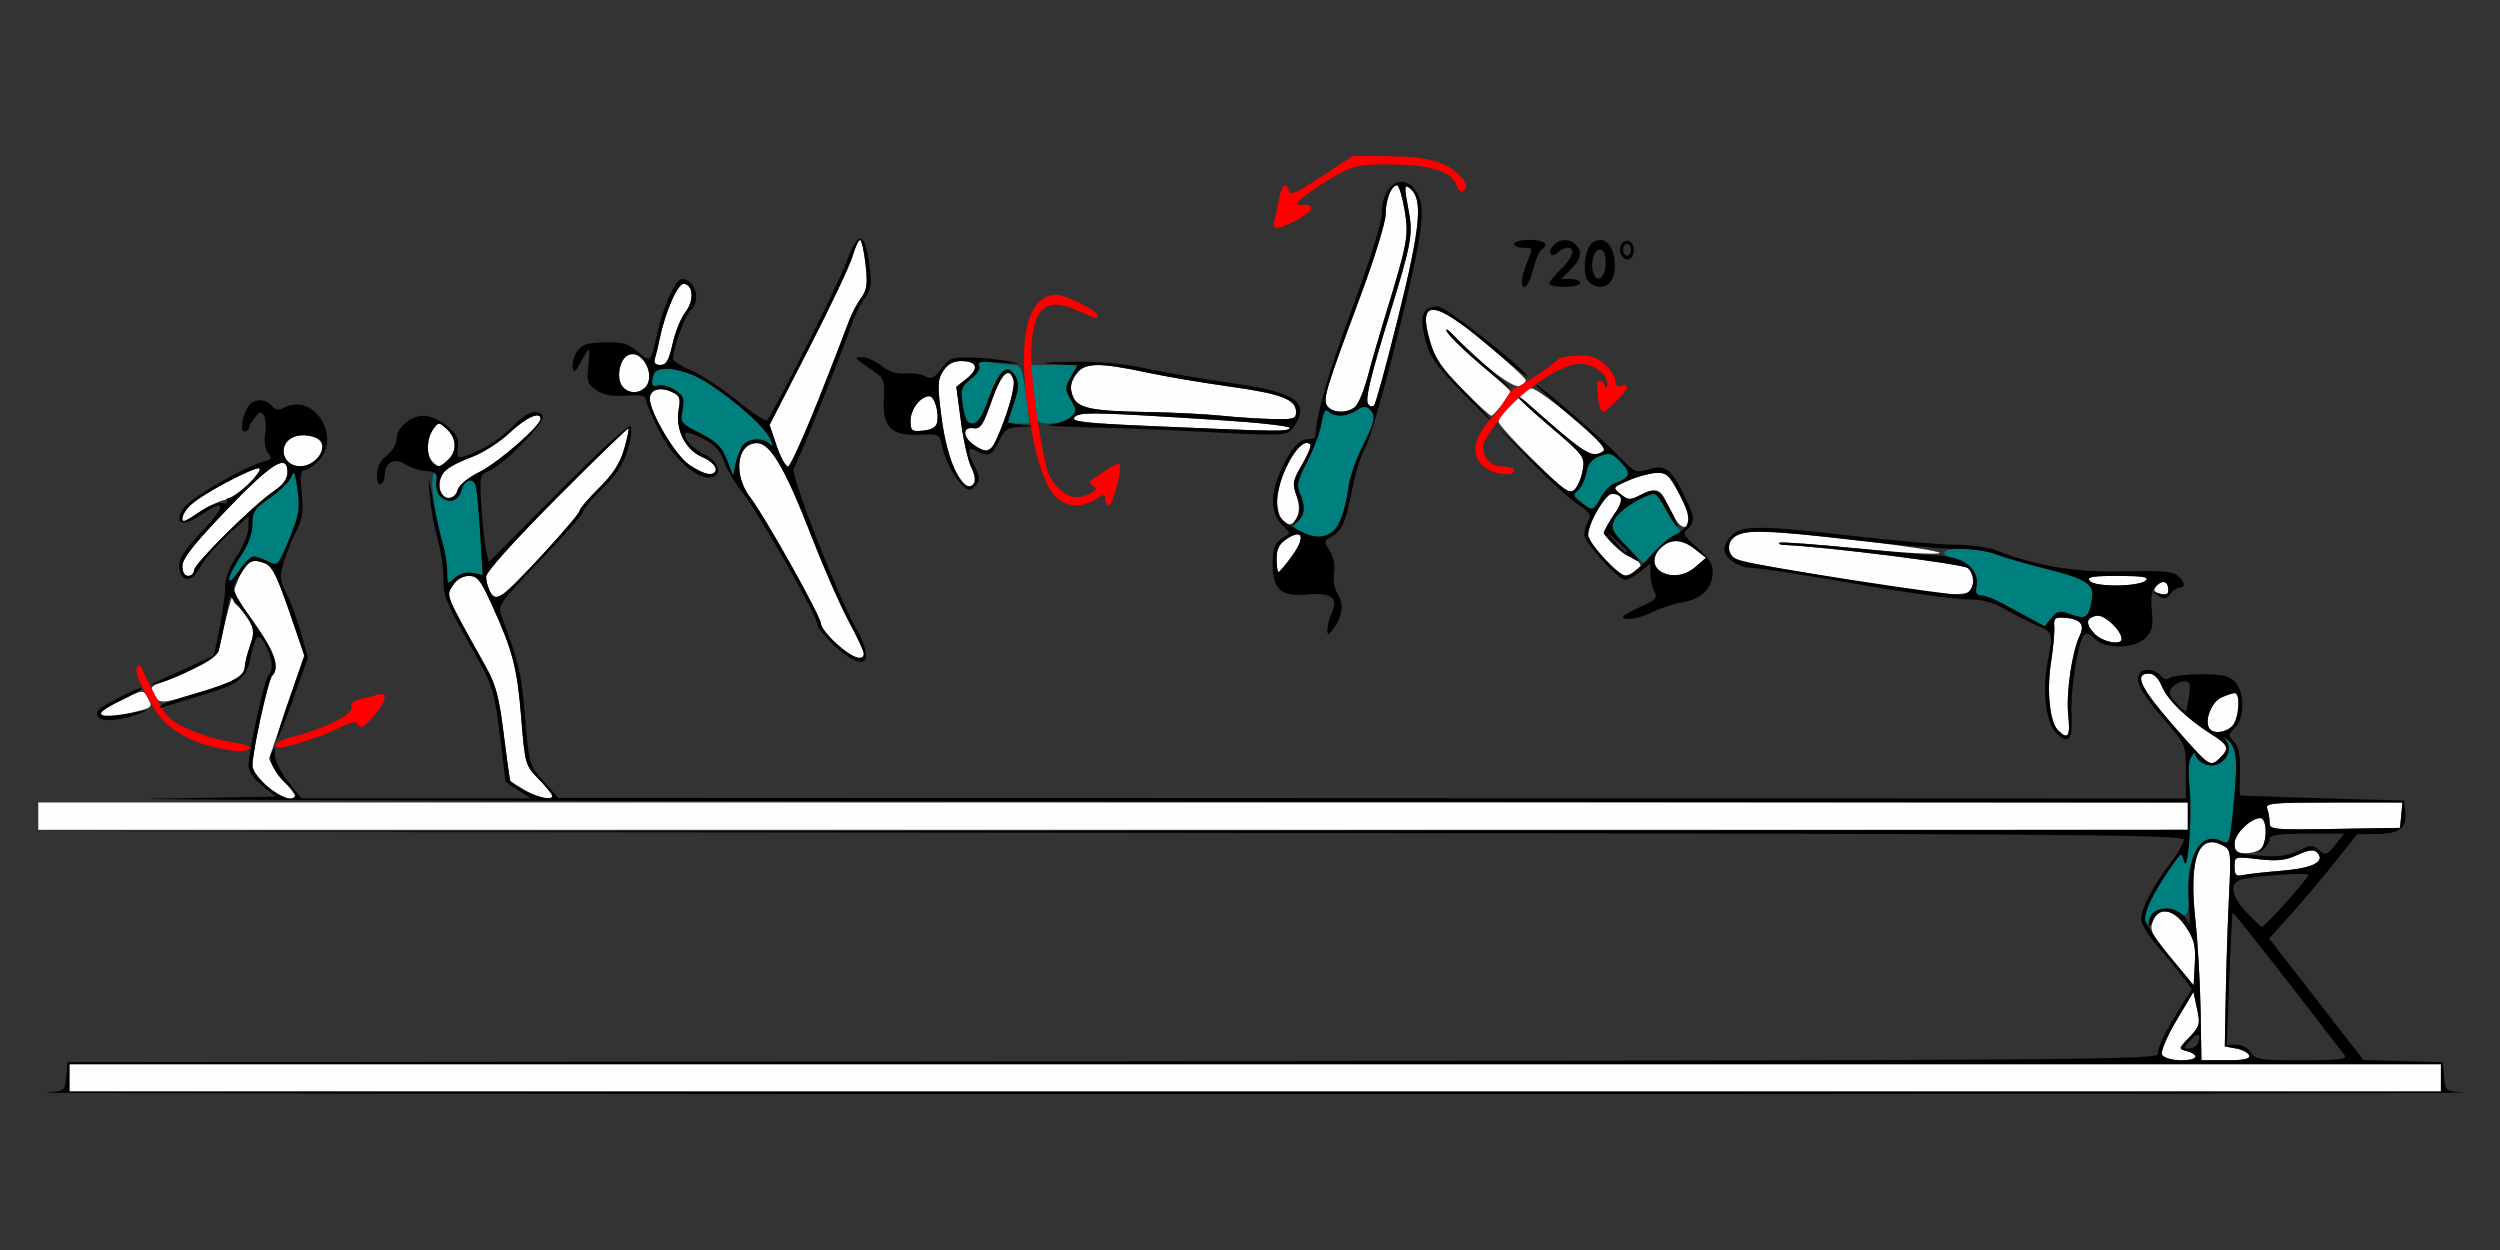 <?xml version="1.0" encoding="UTF-8" standalone="no"?>
<!-- Created with Inkscape (http://www.inkscape.org/) -->

<svg
   xmlns:dc="http://purl.org/dc/elements/1.1/"
   xmlns:cc="http://creativecommons.org/ns#"
   xmlns:rdf="http://www.w3.org/1999/02/22-rdf-syntax-ns#"
   xmlns:svg="http://www.w3.org/2000/svg"
   xmlns="http://www.w3.org/2000/svg"
   xmlns:sodipodi="http://sodipodi.sourceforge.net/DTD/sodipodi-0.dtd"
   xmlns:inkscape="http://www.inkscape.org/namespaces/inkscape"
   id="svg3366"
   version="1.1"
   inkscape:version="0.91 r13725"
   width="600"
   height="300"
   viewBox="0 0 600 300"
   sodipodi:docname="bb940801.svg">
  <rect x="0" y="0" width="600" height="300" fill="#333333" stroke="none"/>
  <defs
     id="defs3370" />
  <sodipodi:namedview
     pagecolor="#ffffff"
     bordercolor="#666666"
     borderopacity="1"
     objecttolerance="10"
     gridtolerance="10"
     guidetolerance="10"
     inkscape:pageopacity="0"
     inkscape:pageshadow="2"
     inkscape:window-width="1580"
     inkscape:window-height="819"
     id="namedview3368"
     showgrid="false"
     inkscape:zoom="1.0256903"
     inkscape:cx="281.64397"
     inkscape:cy="173.33213"
     inkscape:window-x="0"
     inkscape:window-y="0"
     inkscape:window-maximized="0"
     inkscape:current-layer="svg3366" />
  <g
     id="g3376"
     transform="translate(-2.964,27.593)">
    <path
       style="fill:#fefefe"
       d="m 19.626,231.094 0,-3.281 284.579,0 284.579,0 0,3.281 0,3.281 -284.579,0 -284.579,0 0,-3.281 z m 502.205,-5.632 c -0.3,-0.785 1.259,-4.43 3.509,-8.203 l 4.049,-6.79 0.867,4.02 c 0.802,3.722 0.667,4.229 -1.817,6.83 -2.67,2.795 -2.673,2.813 -0.608,3.354 3.38,0.887 2.37,2.201 -1.692,2.201 -2.495,0 -3.95,-0.477 -4.308,-1.413 z m 9.279,-10.542 c -0.109,-6.573 -0.678,-16.385 -1.265,-21.805 -1.59,-14.7 0.745,-20.948 6.646,-17.78 1.897,1.018 1.959,1.535 1.44,12.005 -0.298,6.018 -0.648,16.627 -0.778,23.576 l -0.236,12.635 2.727,0.49 c 1.5,0.269 2.902,1.017 3.115,1.661 0.284,0.855 -1.21,1.171 -5.53,1.17 l -5.919,-0.002 -0.199,-11.951 z m -7.027,-12.506 c -4.735,-5.695 -5.253,-6.717 -4.462,-8.804 1.419,-3.745 5.058,-3.163 7.987,1.277 1.983,3.006 2.35,4.534 2.116,8.804 l -0.284,5.166 -5.357,-6.443 z m 15.17,-22.02 c 0,-2.451 0.007,-2.453 5.696,-1.791 4.497,0.524 6.471,0.313 9.377,-1.002 2.725,-1.233 3.954,-1.391 4.732,-0.611 2.146,2.153 -0.964,3.775 -8.408,4.387 -3.955,0.325 -8.137,0.789 -9.293,1.03 -1.757,0.367 -2.103,0.036 -2.103,-2.014 z m 0,-5.483 c 0,-2.343 3.843,-6.162 6.201,-6.162 1.612,0 1.733,5.729 0.154,7.312 -0.617,0.619 -2.299,1.125 -3.738,1.125 -2.147,0 -2.617,-0.408 -2.617,-2.276 z m -527.103,-6.631 0,-3.281 257.944,0 257.944,0 0,3.281 0,3.281 -257.944,0 -257.944,0 0,-3.281 z m 535.514,1.506 c 0,-1.002 -0.255,-2.488 -0.567,-3.304 C 546.592,165.165 548.368,165 563.043,165 l 16.514,0 -0.293,3.047 -0.293,3.047 -15.654,0.257 c -14.964,0.246 -15.654,0.177 -15.654,-1.564 z M 67.056,161.128 c -2.158,-1.768 -3.505,-3.68 -3.505,-4.975 0,-3.391 3.774,-20.601 4.731,-21.574 1.613,-1.64 0.9,-4.844 -2.111,-9.496 -3.849,-5.945 -7.293,-10.176 -7.293,-8.96 0,0.525 0.455,1.236 1.01,1.58 0.556,0.344 1.761,1.865 2.679,3.379 1.472,2.428 1.523,3.162 0.433,6.226 -0.68,1.91 -1.255,4.16 -1.277,4.999 -0.065,2.427 -2.197,3.626 -11.455,6.444 -7.874,2.396 -8.788,2.502 -9.848,1.141 -1.648,-2.117 -1.468,-2.799 0.935,-3.538 1.157,-0.356 4.725,-1.866 7.929,-3.356 4.636,-2.155 5.935,-3.233 6.361,-5.275 2.897,-13.905 5.677,-20.935 8.216,-20.782 4.177,0.252 4.81,1.277 9.755,15.793 l 2.368,6.953 -4.003,11.797 c -2.202,6.489 -4.169,12.236 -4.372,12.772 -0.203,0.536 1.114,2.712 2.927,4.837 1.813,2.124 3.295,4.111 3.295,4.416 0,1.469 -3.637,0.191 -6.776,-2.381 z m 61.916,0.948 c -1.799,-1.089 -3.379,-2.074 -3.511,-2.19 -0.132,-0.116 -0.851,-5.158 -1.599,-11.205 -1.125,-9.098 -1.873,-11.913 -4.334,-16.322 -9.82,-17.589 -9.547,-16.917 -7.907,-19.428 0.944,-1.445 2.39,-2.306 3.874,-2.306 2.036,0 2.808,0.968 5.51,6.915 5.04,11.094 6.074,15.07 7.055,27.116 0.914,11.221 0.97,11.419 4.19,14.726 1.795,1.844 3.264,3.651 3.264,4.016 0,1.298 -3.321,0.627 -6.542,-1.323 z m 403.263,-7.168 c -0.519,-0.379 -3.719,-3.853 -7.111,-7.72 -8.428,-9.607 -10.155,-13.125 -6.444,-13.125 1.213,0 2.299,1.061 3.132,3.062 1.372,3.295 6.013,7.784 11.902,11.513 4.055,2.568 4.365,3.344 2.201,5.515 -1.63,1.635 -2.29,1.771 -3.68,0.756 z m -35.348,-7.227 c -2.003,-2.009 -2.759,-9.51 -1.661,-16.471 0.525,-3.329 0.868,-7.108 0.762,-8.397 -0.169,-2.046 0.152,-2.319 2.527,-2.147 3.749,0.272 4.873,1.592 3.606,4.237 -1.87,3.904 -3.321,13.806 -2.785,19.013 0.544,5.283 -0.04,6.181 -2.449,3.765 z m 36.277,-0.516 c -1.167,-1.894 0.569,-6.279 2.908,-7.348 1.284,-0.587 2.735,-1.067 3.225,-1.067 1.467,0 1.005,6.314 -0.578,7.902 -1.666,1.671 -4.67,1.949 -5.555,0.513 z M 27.103,143.633 c 0,-0.408 2.303,-1.875 5.118,-3.26 4.947,-2.434 5.15,-2.458 6.075,-0.726 1.36,2.548 1.381,2.523 -3.196,3.679 -4.867,1.229 -7.997,1.349 -7.997,0.307 z M 203.741,126.922 c -2.058,-1.865 -3.741,-4.019 -3.741,-4.787 0,-1.735 -13.429,-25.742 -17.003,-30.395 -4.143,-5.395 -3.2,-12.99 1.613,-12.99 3.26,0 6.762,5.984 13.169,22.5 2.9,7.477 6.899,16.599 8.887,20.272 1.987,3.673 3.614,7.153 3.614,7.734 0,2.036 -2.832,1.026 -6.539,-2.334 z m 301.889,-2.427 c -2.255,-2.428 -2.032,-3.915 0.644,-4.312 1.81,-0.269 5.876,3.585 5.876,5.568 0,1.644 -4.66,0.746 -6.52,-1.256 z m -385.03,-10.047 c -0.536,-1.004 -0.974,-2.645 -0.974,-3.646 0,-1.108 6.623,-8.485 16.932,-18.858 9.313,-9.371 17.073,-16.896 17.246,-16.723 0.173,0.173 -0.305,2.432 -1.061,5.02 -0.989,3.385 -2.682,5.996 -6.031,9.306 -2.561,2.53 -4.656,4.983 -4.656,5.45 0,1.155 -16.683,19.236 -18.795,20.37 -1.297,0.696 -1.912,0.484 -2.661,-0.92 z m 324.727,-3.057 c -27.173,-4.56 -27.031,-4.524 -27.382,-6.961 -0.406,-2.824 2.072,-4.389 7.086,-4.476 6.991,-0.121 44.278,4.332 43.426,5.187 -0.423,0.425 -9.137,-0.059 -19.364,-1.075 -10.227,-1.016 -18.798,-1.643 -19.047,-1.394 -0.249,0.249 0.144,0.477 0.872,0.505 9.778,0.38 43.093,4.557 44.289,5.553 0.872,0.726 1.402,2.302 1.241,3.691 -0.252,2.179 -0.707,2.44 -4.487,2.58 -2.313,0.086 -14.299,-1.538 -26.636,-3.608 z m 75.428,3.287 c -0.922,-0.371 -0.952,-0.794 -0.128,-1.791 1.24,-1.499 2.737,-0.912 2.737,1.074 0,1.398 -0.545,1.548 -2.609,0.717 z m -16.236,-2.833 c -0.816,-0.986 0.484,-1.221 6.768,-1.221 5.846,0 7.512,0.267 6.707,1.074 -1.544,1.549 -12.218,1.665 -13.475,0.147 z M 46.729,108.245 c 0,-1.757 2.752,-5.255 10.514,-13.359 10.898,-11.38 14.72,-13.769 14.72,-9.2 0,1.67 -0.987,3.045 -3.337,4.647 -4.984,3.398 -19.093,17.397 -19.093,18.945 0,0.741 -0.631,1.348 -1.402,1.348 -0.878,0 -1.402,-0.889 -1.402,-2.38 z m 341.241,-1.817 c -2.122,-2.309 -3.857,-4.829 -3.857,-5.6 0,-2.821 4.102,-9.89 5.739,-9.89 2.351,0 3.073,1.743 1.482,3.575 -0.755,0.87 -1.886,2.574 -2.512,3.786 -1.004,1.945 -0.833,2.525 1.457,4.922 1.427,1.494 3.096,2.717 3.708,2.717 0.612,0 1.612,0.603 2.222,1.341 0.886,1.071 0.733,1.543 -0.759,2.344 -2.846,1.528 -3.329,1.322 -7.479,-3.195 z m 13.666,3.185 c -2.121,-1.239 -2.087,-3.912 0.074,-5.873 2.326,-2.112 5.013,-1.948 8.108,0.494 l 2.592,2.046 -2.519,2.173 c -2.68,2.312 -5.585,2.721 -8.255,1.161 z m -92.29,-3.098 c 0,-2.385 0.605,-3.571 2.436,-4.775 3.852,-2.532 4.538,-0.432 1.316,4.03 -1.556,2.155 -3.037,3.918 -3.291,3.918 -0.254,0 -0.461,-1.428 -0.461,-3.173 z m 95.903,-9.219 c -0.756,-1.177 -1.894,-3.299 -2.528,-4.717 -1.297,-2.902 -2.614,-3.167 -6.283,-1.263 -2.24,1.162 -2.765,1.127 -4.517,-0.295 -1.974,-1.603 -1.965,-1.617 1.88,-3.301 2.124,-0.93 5.11,-1.746 6.636,-1.814 2.41,-0.107 3.112,0.492 5.352,4.564 1.418,2.578 2.588,5.401 2.6,6.273 0.035,2.564 -1.656,2.863 -3.14,0.554 z m -94.77,0.029 c -1.814,-1.82 -1.299,-7.397 1.177,-12.73 2.122,-4.572 4.49,-6.836 5.788,-5.533 0.297,0.298 -0.586,2.47 -1.962,4.826 -2.297,3.933 -2.405,4.554 -1.313,7.584 1.649,4.574 -0.914,8.639 -3.69,5.854 z M 46.729,96.666 c 0,-1.936 3.733,-4.931 10.631,-8.529 4.048,-2.111 7.594,-3.604 7.88,-3.318 0.956,0.959 -5.676,6.962 -8.341,7.549 -1.447,0.319 -4.136,1.604 -5.975,2.856 -3.672,2.5 -4.195,2.68 -4.195,1.442 z M 109.034,91.25 c -1.195,-1.199 -0.611,-4.72 1.012,-6.102 0.9,-0.766 3.726,-2.168 6.282,-3.115 2.556,-0.947 6.595,-3.55 8.975,-5.784 3.913,-3.672 7.406,-5.241 7.406,-3.327 0,1.655 -10.144,10.493 -14.599,12.719 -2.795,1.397 -4.994,3.191 -5.286,4.312 -0.486,1.865 -2.528,2.563 -3.791,1.296 z m 262.035,-8.292 c -4.649,-4.564 -8.453,-8.771 -8.453,-9.351 0,-1.727 6.199,-7.982 7.911,-7.982 0.871,0 5.371,3.223 9.999,7.162 6.13,5.217 8.076,7.377 7.168,7.954 -2.741,1.743 -4.148,0.844 -18.303,-11.704 -1.157,-1.025 -2.103,-1.625 -2.103,-1.333 0,0.292 3.617,3.611 8.037,7.375 7.761,6.609 8.019,6.957 7.508,10.115 -0.291,1.799 -1.155,3.898 -1.921,4.666 -1.232,1.236 -2.359,0.446 -9.844,-6.902 z m -137.194,4.932 c -2.509,-3.154 -3.992,-7.784 -4.987,-15.566 -0.965,-7.549 -0.913,-8.81 0.452,-10.9 1.066,-1.632 2.387,-2.363 4.27,-2.363 3.848,0 4.451,1.73 1.442,4.137 l -2.568,2.054 1.102,8.308 c 0.606,4.57 1.725,9.517 2.487,10.995 1.879,3.645 0.143,6.278 -2.199,3.334 z m -65.645,-4.044 c -3.257,-2.306 -9.217,-12.342 -9.307,-15.673 -0.061,-2.235 2.346,-3.038 5.197,-1.735 2.005,0.916 2.24,1.484 1.734,4.19 -0.886,4.735 1.574,9.758 5.607,11.449 3.422,1.434 4.544,4.207 1.669,4.126 -0.9,-0.025 -3.104,-1.086 -4.9,-2.357 z M 72.15,83.25 c -2.499,-2.507 -0.56,-6.375 3.195,-6.375 5.028,0 6.658,2.919 3.321,5.948 -2.008,1.823 -4.933,2.014 -6.515,0.427 z m 34.579,0 c -1.518,-1.523 -1.416,-5.613 0.196,-7.824 1.293,-1.774 1.354,-1.774 3.271,-0.034 2.409,2.187 2.514,5.371 0.244,7.431 -2.04,1.852 -2.264,1.878 -3.711,0.427 z m 82.621,-3.865 -1.691,-4.99 9.365,-18.213 c 5.151,-10.017 9.886,-20.006 10.524,-22.198 C 208.185,31.793 209.007,30 209.373,30 c 0.366,0 0.959,2.6 1.318,5.777 0.546,4.839 0.367,6.171 -1.099,8.203 -0.963,1.334 -2.216,3.692 -2.784,5.238 -5.911,16.089 -13.899,35.156 -14.728,35.156 -0.571,0 -1.799,-2.245 -2.729,-4.99 z m 47.306,-0.22 c -2.698,-1.896 -2.753,-4.383 -0.088,-3.99 1.703,0.251 2.332,-0.685 4.374,-6.504 2.341,-6.673 4.197,-8.468 5.265,-5.094 0.51,1.613 -1.581,8.832 -4.192,14.469 -1.367,2.951 -2.434,3.174 -5.359,1.119 z m -15.161,-5.836 c 0,-2.698 2.414,-5.83 4.495,-5.83 1.24,0 2.366,3.729 1.888,6.254 -0.219,1.161 -1.303,1.81 -3.354,2.009 -2.789,0.27 -3.03,0.077 -3.03,-2.433 z m 59.091,1.401 c -17.276,-0.742 -20.638,-1.108 -19.771,-2.156 1.132,-1.369 4.414,-1.304 35.647,0.708 9.106,0.586 16.336,1.424 16.066,1.861 -0.544,0.884 -2.267,0.861 -31.943,-0.412 z m 15.208,-2.574 c -3.598,-0.37 -11.168,-0.75 -16.822,-0.844 -14.419,-0.239 -17.514,-0.903 -18.595,-3.987 -0.659,-1.881 -0.486,-3.086 0.705,-4.909 1.967,-3.011 5.259,-3.134 17,-0.636 4.602,0.979 13.624,2.512 20.05,3.407 12.364,1.722 15.888,3.071 15.888,6.084 0,1.664 -0.596,1.838 -5.841,1.706 -3.213,-0.081 -8.785,-0.451 -12.383,-0.821 z m 58.17,-6.303 c -4.962,-5.016 -6.575,-7.377 -7.749,-11.344 -3.089,-10.433 0.692,-10.329 13.422,0.368 5.237,4.401 9.522,8.364 9.522,8.806 0,0.442 -0.692,1.07 -1.537,1.396 -1.567,0.603 -10.073,-5.931 -15.622,-11.999 -1.603,-1.753 -2.284,-2.154 -1.703,-1.001 0.533,1.057 4.154,4.596 8.046,7.866 3.892,3.269 7.077,6.136 7.077,6.371 0,0.842 -3.879,5.873 -4.528,5.873 -0.364,0 -3.482,-2.85 -6.929,-6.334 z m -32.352,4.132 c -1.283,-1.55 -0.681,-3.588 7.715,-26.122 3.419,-9.176 6.187,-18.117 6.187,-19.984 0,-3.529 1.36,-7.005 2.741,-7.005 0.443,0 1.254,2.637 1.802,5.859 1.069,6.288 0.799,7.751 -4.799,26.016 -1.343,4.383 -3.166,10.711 -4.05,14.062 -0.884,3.352 -2.25,6.621 -3.035,7.266 -1.877,1.542 -5.247,1.494 -6.56,-0.093 z m 9.684,-0.629 c -0.722,-1.171 0.577,-6.557 5.215,-21.633 5.126,-16.66 5.588,-19.113 4.591,-24.386 -1.205,-6.372 -1.167,-6.901 0.395,-5.6 3.006,2.502 2.366,9.248 -2.897,30.545 -2.803,11.344 -5.438,20.978 -5.855,21.41 -0.417,0.432 -1.069,0.281 -1.449,-0.335 z M 152.383,65.213 c -1.51,-1.825 -0.881,-6.2 1.067,-7.423 3.369,-2.116 7.222,4.724 4.307,7.647 -1.518,1.522 -4.015,1.418 -5.374,-0.225 z m 7.79,-6.854 c 0.267,-0.902 0.748,-2.906 1.068,-4.453 1.415,-6.841 4.45,-13.679 5.946,-13.393 2.242,0.428 2.363,4.163 0.223,6.891 -1.034,1.319 -2.392,4.692 -3.018,7.497 C 163.501,58.895 162.867,60 161.471,60 c -1.261,0 -1.641,-0.481 -1.298,-1.641 z"
       id="path3386"
       inkscape:connector-curvature="0" />
    <path
       style="fill:#007f7f"
       d="m 517.771,193.313 c -0.016,-2.493 1.858,-6.405 5.92,-12.36 2.775,-4.068 2.886,-4.128 3.437,-1.875 0.903,3.693 2.021,-11.455 1.311,-17.754 -0.382,-3.383 -0.23,-6.148 0.397,-7.229 0.558,-0.963 1.027,-1.239 1.043,-0.612 0.04,1.589 3.326,3.191 5.127,2.497 2.449,-0.943 3.63,-3.975 2.261,-5.806 -1.008,-1.349 -0.918,-1.338 0.612,0.069 2.024,1.861 2.204,5.087 0.965,17.256 -0.762,7.48 -0.828,7.634 -2.87,6.7 -4.717,-2.156 -8.274,3.695 -7.803,12.835 0.245,4.75 -0.413,5.926 -2.394,4.276 -2.076,-1.728 -5.49,-0.819 -6.813,1.813 -1.176,2.34 -1.178,2.34 -1.192,0.188 z m -27.7,-72.536 c -1.992,-1.074 -5.078,-2.743 -6.857,-3.709 -1.779,-0.966 -3.929,-1.756 -4.777,-1.756 -1.146,0 -1.426,-0.61 -1.089,-2.377 0.561,-2.944 -1.777,-5.735 -5.49,-6.553 -1.493,-0.329 -2.476,-0.986 -2.184,-1.459 0.82,-1.33 8.389,-1.018 12.317,0.507 1.938,0.753 7.098,2.259 11.468,3.347 10.541,2.625 12.267,3.779 11.534,7.712 -0.786,4.22 -1.389,4.629 -4.972,3.377 -2.795,-0.977 -3.305,-0.882 -4.73,0.884 l -1.598,1.979 -3.622,-1.953 z M 57.944,111.452 c 0,-0.816 1.254,-3.339 2.787,-5.608 1.833,-2.714 2.793,-5.313 2.804,-7.596 0.015,-3.058 0.524,-3.821 4.285,-6.416 2.348,-1.62 4.612,-3.855 5.032,-4.967 0.631,-1.671 0.882,-1.248 1.447,2.44 0.792,5.171 0.499,6.8 -2.487,13.845 -2.132,5.029 -2.265,5.146 -4.527,3.998 -3.534,-1.794 -4.397,-1.511 -6.97,2.288 -1.314,1.94 -2.37,2.838 -2.37,2.016 z m 52.336,-1.939 c 0,-1.803 -0.622,-5.349 -1.381,-7.88 -1.833,-6.107 -2.796,-15 -1.699,-15.681 0.49,-0.304 0.707,0.591 0.495,2.041 -0.68,4.65 4.868,6.549 6.037,2.067 0.706,-2.709 2.993,-3.186 3.498,-0.73 0.235,1.142 0.69,6.348 1.011,11.568 l 0.584,9.492 -2.436,-0.467 c -1.555,-0.298 -3.1,0.136 -4.272,1.2 -1.792,1.627 -1.836,1.588 -1.836,-1.61 z m 283.217,-5.879 c -3.755,-3.838 -4.013,-4.4 -3.025,-6.574 0.612,-1.347 2.966,-3.291 5.429,-4.484 4.213,-2.04 4.382,-2.051 5.392,-0.349 0.574,0.966 1.985,3.193 3.137,4.949 l 2.093,3.192 -2.204,0.841 c -1.212,0.462 -3.219,2.142 -4.46,3.732 l -2.256,2.891 -4.106,-4.196 z m -78.373,-3.656 c -1.93,-1.074 -2.007,-1.338 -0.701,-2.425 1.707,-1.421 1.869,-3.763 0.473,-6.835 -0.816,-1.796 -0.502,-3.118 1.772,-7.454 1.52,-2.899 3.061,-7.039 3.426,-9.2 0.48,-2.85 0.944,-3.648 1.686,-2.903 1.421,1.426 4.617,1.284 6.778,-0.301 1.278,-0.938 2.156,-1.042 2.982,-0.354 1.738,1.447 1.457,3.072 -1.554,8.987 -1.498,2.944 -3,7.251 -3.336,9.571 -1.624,11.2 -5.1,14.492 -11.526,10.915 z m 67.28,-7.011 c -1.933,-1.491 -2.014,-1.814 -0.726,-2.886 0.797,-0.664 1.703,-2.561 2.012,-4.215 0.409,-2.185 1.291,-3.284 3.224,-4.016 2.356,-0.892 2.943,-0.714 5.106,1.551 2.554,2.674 2.239,3.644 -1.635,5.031 -0.918,0.329 -2.39,1.868 -3.271,3.421 -1.871,3.299 -1.878,3.3 -4.711,1.114 z M 177.413,82.738 c -1.215,-3.104 -2.455,-4.334 -6.375,-6.327 -4.708,-2.393 -4.847,-2.577 -4.273,-5.648 0.506,-2.708 0.245,-3.404 -1.779,-4.734 -1.305,-0.858 -3.143,-1.357 -4.086,-1.11 -1.378,0.362 -1.631,0.016 -1.291,-1.766 0.346,-1.815 1,-2.216 3.622,-2.216 1.76,0 4.97,0.898 7.134,1.996 5.725,2.904 15.578,11.15 17.219,14.411 0.989,1.966 1.046,2.46 0.187,1.641 -1.677,-1.6 -5.048,-1.475 -6.467,0.24 -0.643,0.777 -1.441,2.752 -1.775,4.389 l -0.607,2.977 -1.509,-3.853 z m 56.635,-12.996 c -0.594,-3.974 -0.437,-4.488 1.963,-6.407 1.734,-1.387 2.353,-2.502 1.845,-3.325 -0.604,-0.981 -0.003,-1.113 2.887,-0.634 2.007,0.333 4.513,0.609 5.568,0.615 1.682,0.009 2.028,0.873 2.813,7.042 l 0.895,7.031 -2.579,0 c -1.418,0 -2.579,-0.136 -2.579,-0.302 0,-0.166 0.661,-2.247 1.468,-4.625 1.141,-3.359 1.231,-4.768 0.404,-6.317 -1.82,-3.411 -3.913,-1.794 -6.363,4.915 -1.683,4.611 -2.767,6.328 -3.993,6.328 -1.284,0 -1.836,-1.024 -2.329,-4.321 z m 17.918,3.541 c -0.264,-0.429 -0.768,-3.593 -1.119,-7.031 L 250.209,60 l 5.693,0 5.693,0 -1.592,2.812 c -1.487,2.627 -1.49,2.993 -0.04,5.555 1.455,2.57 1.45,2.836 -0.074,4.219 -1.711,1.553 -7.104,2.027 -7.923,0.696 z"
       id="path3382"
       inkscape:connector-curvature="0" />
    <path
       style="fill:#fe0000"
       d="m 55.14,151.891 c -6.849,-1.479 -12.193,-4.707 -14.912,-9.008 -3.284,-5.195 -5.149,-9.635 -4.373,-10.413 0.326,-0.327 0.698,-0.419 0.827,-0.204 0.129,0.215 1.621,3.19 3.318,6.612 2.84,5.729 3.505,6.41 8.411,8.613 2.93,1.316 7.527,2.683 10.216,3.038 2.689,0.355 4.662,1.014 4.384,1.465 -0.58,0.942 -3.191,0.908 -7.871,-0.103 z m 14.019,-0.842 c 0,-0.454 1.998,-1.324 4.439,-1.932 7.222,-1.798 14.312,-5.371 13.721,-6.915 -0.346,-0.905 0.345,-1.552 2.111,-1.975 1.444,-0.346 3.362,-0.848 4.261,-1.116 2.504,-0.746 1.99,1.639 -1.141,5.299 -2.135,2.496 -2.969,2.956 -3.612,1.99 -0.677,-1.017 -1.613,-0.857 -4.934,0.846 -3.541,1.816 -12.02,4.584 -14.145,4.617 -0.386,0.007 -0.701,-0.361 -0.701,-0.815 z M 257.783,92.778 c -3.154,-1.846 -5.505,-7.425 -7.331,-17.391 -3.699,-20.196 -1.486,-32.107 5.987,-32.233 2.143,-0.036 9.915,3.745 9.915,4.824 0,1.056 -0.115,1.029 -5.047,-1.159 -7.734,-3.432 -10.841,-0.122 -10.841,11.546 0,6.501 2.949,25.729 4.321,28.169 2.725,4.848 6.118,6.324 9.886,4.301 1.519,-0.816 1.662,-1.207 0.667,-1.824 -0.697,-0.432 -1.069,-0.916 -0.827,-1.074 0.242,-0.159 1.84,-1.273 3.551,-2.477 1.711,-1.204 3.335,-1.963 3.61,-1.688 0.761,0.763 -1.648,9.977 -2.608,9.977 -0.463,0 -0.841,-0.681 -0.841,-1.514 0,-1.394 -0.183,-1.394 -2.304,0 -2.583,1.698 -5.797,1.912 -8.138,0.542 z m 101.329,-8.35 c -3.248,-2.718 -2.575,-7.013 1.834,-11.713 0.998,-1.064 2.504,-3.094 3.346,-4.512 0.842,-1.418 1.789,-2.578 2.104,-2.578 0.838,0 9.665,-5.871 10.382,-6.905 0.336,-0.484 2.509,-0.921 4.831,-0.972 3.261,-0.071 4.769,0.425 6.633,2.181 1.327,1.25 2.412,3.03 2.412,3.955 0,1.11 0.477,1.499 1.402,1.143 0.771,-0.297 1.402,-0.152 1.402,0.323 0,1.074 -5.443,6.381 -5.982,5.832 C 386.486,70.174 385.844,63.75 386.734,63.75 c 0.528,0 1.173,0.527 1.432,1.172 0.306,0.759 0.497,0.646 0.545,-0.323 0.119,-2.407 -3.459,-4.976 -6.796,-4.881 -4.563,0.13 -14.362,6.883 -19.065,13.138 -2.185,2.906 -3.972,5.871 -3.972,6.588 0,2.877 1.961,4.931 4.706,4.931 1.524,0 2.771,0.422 2.771,0.938 0,1.588 -5.021,0.975 -7.243,-0.885 z M 308.766,25.547 c 0.264,-0.902 0.76,-3.223 1.102,-5.156 0.634,-3.59 1.904,-4.666 2.447,-2.074 0.229,1.094 2.105,0.246 7.779,-3.516 l 7.477,-4.957 8.411,0.056 c 9.551,0.063 14.18,1.311 17.327,4.671 1.643,1.755 1.916,2.595 1.107,3.407 -0.809,0.812 -1.303,0.474 -2.003,-1.371 -1.205,-3.179 -6.445,-4.694 -16.431,-4.75 -6.451,-0.036 -8.118,0.312 -12.15,2.54 -2.57,1.42 -5.935,3.611 -7.477,4.87 -2.654,2.165 -2.691,2.288 -0.701,2.293 3.209,0.007 2.515,1.631 -1.598,3.736 -4.543,2.325 -5.916,2.391 -5.29,0.253 z"
       id="path3380"
       inkscape:connector-curvature="0" />
    <path
       style="fill:#000000"
       d="m 13.731,234.623 c 4.85,-0.342 4.853,-0.344 5.14,-3.811 l 0.287,-3.469 251.08,-0.236 c 238.493,-0.224 251.059,-0.318 250.662,-1.875 -0.23,-0.902 1.499,-4.749 3.846,-8.556 l 4.264,-6.917 -2.391,-3.145 c -1.315,-1.73 -4.058,-5.076 -6.094,-7.437 -2.037,-2.36 -3.703,-5.127 -3.703,-6.147 0,-2.475 2.881,-8.01 6.957,-13.366 1.828,-2.402 3.324,-4.997 3.324,-5.765 0,-1.233 -30.167,-1.424 -257.71,-1.634 l -257.71,-0.238 258.178,-0.233 258.178,-0.233 0,-3.281 0,-3.281 -258.178,-0.214 C 127.862,164.668 24.615,164.352 40.422,164.083 l 28.74,-0.489 -3.272,-2.618 c -2.034,-1.627 -3.272,-3.434 -3.272,-4.773 0,-3.43 3.766,-20.644 4.731,-21.625 1.298,-1.32 1.067,-3.989 -0.633,-7.285 -1.689,-3.276 -2.459,-2.636 -3.628,3.02 -1.022,4.944 -2.786,6.305 -11.581,8.936 -4.427,1.324 -8.679,2.623 -9.45,2.885 -0.878,0.299 -1.053,0.163 -0.467,-0.366 0.514,-0.464 4.299,-1.8 8.411,-2.97 8.619,-2.452 11.665,-4.115 11.723,-6.397 0.023,-0.89 0.589,-3.158 1.259,-5.039 1.314,-3.691 0.954,-4.93 -2.737,-9.407 l -2.073,-2.514 -1.145,5.795 c -0.63,3.187 -1.342,6.539 -1.583,7.449 -0.42,1.585 -9.443,6.38 -14.322,7.611 l -2.336,0.589 2.336,-1.109 c 1.285,-0.61 4.65,-2.152 7.477,-3.427 2.827,-1.275 5.273,-2.424 5.436,-2.553 0.663,-0.525 2.975,-13.312 2.975,-16.452 0,-2.198 0.972,-4.814 2.787,-7.5 1.533,-2.269 2.794,-5.349 2.804,-6.845 l 0.017,-2.719 -5.028,4.594 c -2.765,2.527 -5.741,5.99 -6.612,7.697 -1.891,3.702 -4.575,3.717 -5.002,0.028 -0.225,-1.944 0.957,-3.813 5.481,-8.664 5.952,-6.382 5.725,-8.033 -0.519,-3.782 -4.403,2.997 -6.54,1.797 -3.669,-2.061 1.815,-2.439 14.606,-9.786 19.007,-10.917 1.922,-0.494 2.077,-0.797 1.047,-2.042 -0.729,-0.881 -1.009,-2.701 -0.705,-4.581 0.278,-1.716 0.138,-3.714 -0.309,-4.441 -0.669,-1.086 -1.065,-0.988 -2.223,0.549 -0.775,1.029 -1.422,2.187 -1.439,2.574 -0.016,0.387 -0.496,0.703 -1.066,0.703 -1.188,0 -0.326,-4.447 1.225,-6.323 1.316,-1.59 3.999,-1.486 5.402,0.209 0.833,1.007 1.615,1.135 2.857,0.469 7.247,-3.891 14.175,7.238 8.081,12.981 -1.19,1.121 -2.655,2.038 -3.257,2.038 -0.775,0 -0.928,1.587 -0.527,5.439 0.456,4.375 0.199,6.163 -1.312,9.141 -1.033,2.036 -2.391,5.423 -3.018,7.527 -1.002,3.366 -0.916,4.265 0.723,7.5 1.024,2.021 2.592,6.297 3.485,9.501 l 1.623,5.826 -3.517,9.901 c -1.934,5.446 -3.672,9.746 -3.861,9.556 -0.189,-0.19 1.205,-4.742 3.098,-10.116 l 3.443,-9.77 -2.389,-7.018 c -4.163,-12.228 -5.163,-14.403 -6.945,-15.106 -3.091,-1.219 -3.887,-0.876 -6.03,2.602 -2.369,3.845 -2.744,2.722 4.524,13.541 3.909,5.819 4.822,8.988 3.096,10.743 -0.959,0.975 -4.731,18.186 -4.731,21.586 0,2.315 6.206,7.898 8.779,7.898 1.901,0 1.926,-1.292 0.056,-2.849 -3.322,-2.766 -5.233,-6.451 -4.228,-8.153 0.872,-1.477 0.953,-1.433 0.755,0.406 -0.127,1.183 1.171,3.862 3.049,6.293 l 3.271,4.233 27.57,0.02 27.57,0.02 -3.037,-1.951 c -1.671,-1.073 -3.037,-2.031 -3.037,-2.129 0,-0.098 -0.615,-5.147 -1.366,-11.221 -1.131,-9.142 -1.877,-11.96 -4.337,-16.371 -9.242,-16.568 -9.207,-16.488 -9.229,-21.351 -0.012,-2.625 -0.643,-6.844 -1.403,-9.375 -0.76,-2.531 -1.591,-7.133 -1.847,-10.227 -0.462,-5.581 -0.455,-5.569 0.849,1.406 0.723,3.867 1.764,8.505 2.314,10.306 0.55,1.801 0.999,4.714 0.999,6.473 0,3.12 0.045,3.158 1.836,1.531 1.172,-1.064 2.717,-1.498 4.272,-1.2 l 2.436,0.467 -0.584,-9.492 c -0.321,-5.221 -0.776,-10.426 -1.011,-11.568 -0.505,-2.456 -2.792,-1.979 -3.498,0.73 -1.142,4.381 -6.72,2.602 -6.057,-1.931 0.313,-2.142 0.006,-2.473 -2.468,-2.662 -1.554,-0.119 -3.811,-0.863 -5.014,-1.654 -2.516,-1.654 -4.866,-0.448 -4.866,2.497 0,0.938 -0.421,1.966 -0.935,2.284 -0.543,0.337 -0.935,-0.593 -0.935,-2.22 0,-1.87 0.776,-3.412 2.336,-4.643 1.285,-1.014 2.336,-2.732 2.336,-3.818 0,-2.824 3.278,-5.724 6.47,-5.724 1.596,0 3.963,1.039 5.691,2.498 2.337,1.973 2.877,3.059 2.568,5.168 -0.343,2.343 -0.152,2.597 1.552,2.07 4.12,-1.275 8.614,-4.082 11.706,-7.31 3.23,-3.373 5.931,-4.258 7.117,-2.333 0.79,1.281 -9.268,11.616 -12.687,13.037 -2.466,1.025 -2.497,1.147 -2.079,8.252 0.234,3.966 0.733,8.688 1.109,10.493 l 0.684,3.281 16.6,-16.732 c 9.23,-9.303 16.956,-16.375 17.402,-15.928 0.446,0.447 0.188,2.904 -0.581,5.534 -0.997,3.411 -2.68,6.012 -6.038,9.33 -2.561,2.53 -4.658,5.038 -4.66,5.573 -0.002,0.535 -4.652,5.824 -10.334,11.754 -10.143,10.586 -10.31,10.832 -9.261,13.594 4.039,10.633 4.747,13.677 5.591,24.044 0.919,11.287 0.956,11.413 4.43,15.377 l 3.503,3.997 195.327,0.087 195.327,0.087 0,-6.453 c 0,-6.414 -0.029,-6.487 -4.757,-11.952 -5.549,-6.415 -7.267,-9.348 -6.56,-11.197 0.671,-1.755 3.77,-1.705 5.251,0.085 0.742,0.897 1.557,1.105 2.217,0.565 0.574,-0.469 3.914,-0.865 7.422,-0.879 5.073,-0.021 6.746,0.342 8.178,1.778 2.414,2.422 2.431,8.672 0.031,11.08 -1.641,1.646 -1.658,1.886 -0.234,3.319 1.109,1.116 1.507,3.095 1.432,7.132 -0.057,3.073 -0.057,5.654 0,5.737 0.057,0.082 8.935,0.398 19.729,0.703 l 19.626,0.554 0.301,2.635 c 0.451,3.949 -1.263,5.325 -6.724,5.398 l -4.792,0.064 -5.368,6.733 c -2.952,3.703 -7.707,9.334 -10.566,12.513 l -5.198,5.78 11.321,14.578 11.321,14.578 9.525,0.267 9.525,0.267 0.287,3.466 c 0.282,3.406 0.364,3.473 4.673,3.815 2.412,0.192 -128.301,0.347 -290.474,0.345 -162.173,-0.002 -292.676,-0.159 -290.007,-0.347 z m 575.054,-3.529 0,-3.281 -284.579,0 -284.579,0 0,3.281 0,3.281 284.579,0 284.579,0 0,-3.281 z m -58.879,-5.047 c 0,-0.455 -0.934,-1.073 -2.076,-1.373 -2.065,-0.542 -2.062,-0.559 0.608,-3.354 2.484,-2.601 2.619,-3.109 1.817,-6.83 l -0.867,-4.02 -4.049,6.79 c -2.25,3.773 -3.809,7.418 -3.509,8.203 0.587,1.535 8.076,2.077 8.076,0.585 z m 12.851,-0.344 c -0.214,-0.645 -1.616,-1.392 -3.115,-1.661 l -2.727,-0.49 0.236,-12.635 c 0.13,-6.949 0.48,-17.559 0.778,-23.576 0.519,-10.47 0.457,-10.987 -1.44,-12.005 -5.9,-3.168 -8.236,3.08 -6.646,17.78 0.586,5.419 1.155,15.232 1.265,21.805 l 0.199,11.951 5.919,0.002 c 4.32,9.4e-4 5.814,-0.315 5.53,-1.17 z m 22.929,0 c -14.036,-18.326 -26.709,-34.478 -26.883,-34.263 -0.124,0.153 -0.492,7.345 -0.817,15.982 l -0.591,15.703 2.323,0 c 1.31,0 2.831,0.817 3.49,1.875 1.061,1.704 2.179,1.875 12.272,1.875 8.739,0 10.913,-0.25 10.207,-1.172 z m -35.168,-3.087 c 0.87,-2.275 -0.149,-2.495 -2.009,-0.434 -1.548,1.716 -1.559,1.881 -0.121,1.881 0.867,0 1.825,-0.651 2.129,-1.447 z m -2.912,-27.728 c -2.835,-4.297 -6.555,-5.012 -7.952,-1.528 -0.518,1.294 -0.868,1.548 -0.904,0.656 -0.195,-4.792 7.719,-4.753 9.507,0.047 0.288,0.773 0.317,-1.355 0.064,-4.73 -0.822,-10.976 2.474,-17.497 7.649,-15.132 2.042,0.933 2.108,0.779 2.87,-6.7 1.239,-12.169 1.059,-15.395 -0.965,-17.256 -1.365,-1.255 -1.523,-1.286 -0.66,-0.128 2.344,3.148 -1.878,7.422 -5.441,5.509 -1.028,-0.552 -1.882,-1.516 -1.898,-2.142 -0.016,-0.626 -0.485,-0.351 -1.043,0.612 -0.626,1.081 -0.778,3.847 -0.397,7.229 0.71,6.298 -0.408,21.447 -1.311,17.754 -0.551,-2.253 -0.662,-2.193 -3.437,1.875 -3.87,5.674 -5.934,9.84 -5.934,11.982 0,0.978 2.628,4.97 5.841,8.872 l 5.841,7.094 0.284,-5.188 c 0.235,-4.292 -0.131,-5.816 -2.116,-8.825 z m 24.029,-5.917 c 2.956,-3.315 5.374,-6.294 5.374,-6.619 0,-0.571 -11.493,0.148 -15.543,0.972 -3.483,0.709 -3.306,3.805 0.445,7.794 1.878,1.998 3.626,3.688 3.883,3.756 0.257,0.068 2.886,-2.588 5.841,-5.904 z m -0.987,-7.593 c 7.445,-0.612 10.554,-2.234 8.408,-4.387 -0.778,-0.781 -2.006,-0.622 -4.732,0.611 -2.906,1.315 -4.88,1.525 -9.377,1.002 -5.689,-0.662 -5.696,-0.66 -5.696,1.791 0,2.05 0.346,2.381 2.103,2.014 1.157,-0.242 5.339,-0.706 9.293,-1.03 z m 3.972,-4.823 c 2.971,-1.421 3.439,-1.432 4.938,-0.115 1.521,1.336 1.834,1.235 3.83,-1.242 l 2.174,-2.698 -8.95,0 c -6.979,0 -8.95,0.284 -8.95,1.291 0,0.71 -0.736,1.85 -1.636,2.533 -1.391,1.056 -1.461,1.045 -0.467,-0.073 1.612,-1.813 1.53,-7.502 -0.108,-7.502 -2.321,0 -6.201,3.818 -6.201,6.102 0,1.798 0.573,2.288 3.037,2.594 6.517,0.811 9.172,0.619 12.331,-0.892 z m 24.644,-8.508 0.293,-3.047 -16.514,0 c -14.675,0 -16.451,0.165 -15.947,1.483 0.312,0.816 0.567,2.302 0.567,3.304 0,1.741 0.69,1.81 15.654,1.564 l 15.654,-0.257 0.293,-3.047 z M 135.514,163.399 c 0,-0.365 -1.469,-2.172 -3.264,-4.016 -3.22,-3.308 -3.276,-3.505 -4.19,-14.726 -0.981,-12.047 -2.016,-16.022 -7.055,-27.116 -2.701,-5.947 -3.473,-6.915 -5.51,-6.915 -1.484,0 -2.93,0.861 -3.874,2.306 -1.64,2.511 -1.914,1.84 7.907,19.428 2.462,4.409 3.209,7.224 4.334,16.322 0.748,6.047 1.467,11.089 1.599,11.205 3.195,2.804 10.053,5.201 10.053,3.513 z m 400.401,-9.247 c 2.164,-2.17 1.854,-2.947 -2.201,-5.515 -5.889,-3.729 -10.53,-8.218 -11.902,-11.513 -0.833,-2 -1.919,-3.062 -3.132,-3.062 -3.711,0 -1.984,3.518 6.444,13.125 8.25,9.404 8.317,9.447 10.791,6.964 z m 2.804,-7.5 c 1.583,-1.588 2.045,-7.902 0.578,-7.902 -0.49,0 -1.941,0.48 -3.225,1.067 -2.339,1.069 -4.074,5.454 -2.908,7.348 0.885,1.436 3.889,1.159 5.555,-0.513 z m -10.405,-7.199 c 0.457,-2.97 0.278,-3.516 -1.155,-3.516 -0.933,0 -2.23,0.645 -2.882,1.434 -0.984,1.189 -0.817,1.828 0.98,3.746 1.191,1.272 2.245,2.209 2.341,2.082 0.097,-0.127 0.419,-1.813 0.716,-3.746 z M 133.502,105.156 c 4.705,-5.119 8.554,-9.69 8.554,-10.157 0,-0.468 2.095,-2.92 4.656,-5.45 3.349,-3.309 5.042,-5.921 6.031,-9.306 0.756,-2.588 1.234,-4.847 1.061,-5.02 -0.173,-0.173 -7.933,7.352 -17.246,16.723 -10.309,10.373 -16.932,17.75 -16.932,18.858 0,1.001 0.438,2.642 0.974,3.646 1.405,2.634 2.985,1.496 12.902,-9.293 z m -69.683,0.796 c 0.624,0.008 2.183,0.546 3.465,1.197 2.263,1.148 2.395,1.031 4.527,-3.998 2.986,-7.044 3.279,-8.673 2.487,-13.845 -0.565,-3.689 -0.815,-4.111 -1.447,-2.44 -0.42,1.112 -2.684,3.347 -5.032,4.967 -3.761,2.596 -4.27,3.358 -4.285,6.416 -0.011,2.283 -0.97,4.882 -2.804,7.596 -1.533,2.269 -2.787,4.793 -2.787,5.608 0,0.822 1.056,-0.076 2.37,-2.016 1.304,-1.924 2.881,-3.493 3.505,-3.485 z m -14.286,3.326 c 0,-1.548 14.108,-15.547 19.093,-18.945 2.35,-1.602 3.337,-2.977 3.337,-4.647 0,-4.569 -3.821,-2.18 -14.72,9.2 -7.762,8.105 -10.514,11.602 -10.514,13.359 0,1.491 0.524,2.38 1.402,2.38 0.771,0 1.402,-0.606 1.402,-1.348 z m 1.57,-14.175 c 1.937,-1.319 4.27,-2.202 5.183,-1.962 0.913,0.24 1.425,0.053 1.137,-0.415 -0.288,-0.468 0.049,-0.85 0.75,-0.85 1.51,0 7.821,-6.3 7.068,-7.056 -0.781,-0.784 -14.996,6.869 -16.876,9.085 C 46.817,95.729 46.221,97.5 47.155,97.5 c 0.234,0 2.011,-1.079 3.948,-2.398 z m 61.722,-5.148 c 0.292,-1.122 2.492,-2.916 5.286,-4.312 4.455,-2.226 14.599,-11.064 14.599,-12.719 0,-1.914 -3.493,-0.345 -7.406,3.327 -2.381,2.234 -6.42,4.837 -8.975,5.784 -5.768,2.138 -7.918,3.916 -7.918,6.55 0,3.673 3.528,4.769 4.414,1.372 z M 78.665,82.823 c 2.101,-1.907 2.217,-4.615 0.231,-5.379 -3.971,-1.529 -7.867,0.047 -7.867,3.181 0,3.627 4.603,4.952 7.637,2.198 z m 31.776,0 c 2.269,-2.06 2.164,-5.244 -0.244,-7.431 -1.917,-1.74 -1.978,-1.74 -3.271,0.034 -1.612,2.211 -1.714,6.301 -0.196,7.824 1.447,1.451 1.671,1.426 3.711,-0.427 z m 385.981,65.462 c -2.421,-2.429 -3.354,-9.807 -2.1,-16.614 1.392,-7.554 1.418,-7.457 -2.5,-9.173 -1.928,-0.845 -5.358,-2.596 -7.624,-3.892 -3.044,-1.742 -5.483,-2.357 -9.346,-2.36 -2.875,-0.002 -14.9,-1.688 -26.722,-3.747 -11.822,-2.059 -22.769,-3.745 -24.325,-3.747 -3.455,-0.004 -6.984,-2.327 -6.984,-4.598 0,-0.922 0.861,-2.458 1.914,-3.414 2.515,-2.283 7.111,-2.23 29.298,0.339 9.713,1.125 20.534,2.045 24.047,2.045 3.513,0 7.972,0.616 9.91,1.368 9.791,3.803 19.23,5.352 30.711,5.041 8.563,-0.232 11.697,0.006 12.862,0.975 1.782,1.483 2.016,2.927 0.474,2.927 -0.586,0 -1.569,0.692 -2.186,1.537 -0.91,1.249 -1.456,1.328 -2.907,0.424 -1.656,-1.032 -1.633,-1.071 0.317,-0.537 1.453,0.399 2.103,0.171 2.103,-0.736 0,-2.181 -1.159,-2.65 -2.823,-1.14 -1.201,1.09 -1.469,2.505 -1.136,5.987 0.36,3.754 0.087,4.91 -1.541,6.543 -2.654,2.662 -9.615,2.76 -12.195,0.172 -1.335,-1.339 -2.024,-1.523 -2.639,-0.703 -1.472,1.963 -3.23,13.529 -2.892,19.033 0.366,5.965 -0.75,7.246 -3.718,4.268 z m 2.914,-4.37 c -0.536,-5.207 0.915,-15.109 2.785,-19.013 1.267,-2.645 0.143,-3.965 -3.606,-4.237 -2.375,-0.172 -2.695,0.1 -2.527,2.147 0.106,1.289 -0.237,5.068 -0.762,8.397 -1.098,6.96 -0.342,14.462 1.661,16.471 2.409,2.416 2.992,1.519 2.449,-3.765 z m 12.814,-18.165 c 0,-1.984 -4.066,-5.837 -5.876,-5.568 -2.676,0.397 -2.899,1.885 -0.644,4.312 1.859,2.002 6.52,2.9 6.52,1.256 z m -12.129,-5.885 c 3.582,1.253 4.186,0.843 4.972,-3.377 0.733,-3.934 -0.993,-5.088 -11.534,-7.712 -4.369,-1.088 -9.541,-2.598 -11.493,-3.357 -1.952,-0.758 -6.158,-1.335 -9.346,-1.281 -3.188,0.054 -13.997,-0.861 -24.021,-2.034 -21.176,-2.476 -27.271,-2.661 -29.398,-0.89 -2.19,1.823 -1.436,5.029 1.361,5.782 5.496,1.481 51.143,8.495 53.271,8.186 2.855,-0.416 3.726,-4.499 1.377,-6.455 -1.196,-0.996 -34.512,-5.173 -44.289,-5.553 -0.728,-0.028 -1.121,-0.256 -0.872,-0.505 0.249,-0.249 8.763,0.372 18.922,1.381 10.158,1.009 18.752,1.766 19.096,1.681 0.345,-0.085 1.95,0.161 3.567,0.547 3.942,0.939 6.285,3.667 5.716,6.655 -0.337,1.767 -0.058,2.377 1.089,2.377 0.848,0 2.998,0.79 4.777,1.756 1.779,0.966 4.865,2.634 6.857,3.709 l 3.622,1.953 1.598,-1.979 c 1.426,-1.766 1.935,-1.861 4.73,-0.884 z m 17.974,-8.167 c 0.805,-0.807 -0.861,-1.074 -6.707,-1.074 -6.283,0 -7.584,0.235 -6.768,1.221 1.256,1.519 11.93,1.402 13.475,-0.147 z M 26.791,144.688 c -1.341,-1.345 -0.413,-2.267 5.077,-5.047 3.135,-1.587 5.476,-2.522 5.202,-2.078 -0.274,0.445 -2.629,1.81 -5.232,3.033 -7.794,3.662 -5.584,4.619 5.546,2.401 1.285,-0.256 0.654,0.128 -1.402,0.853 -4.089,1.442 -8.213,1.818 -9.19,0.837 z M 203.25,127.381 c -2.302,-2.128 -4.185,-4.493 -4.185,-5.256 0,-1.978 -13.707,-26.103 -17.883,-31.475 -1.927,-2.478 -3.984,-5.969 -4.572,-7.756 -0.768,-2.334 -2.125,-3.79 -4.818,-5.168 -2.062,-1.055 -3.957,-1.71 -4.212,-1.455 -0.96,0.963 1.481,3.793 4.508,5.226 3.387,1.604 4.349,4.964 1.574,5.5 -3.339,0.645 -9.211,-4.611 -12.524,-11.211 -1.757,-3.5 -3.195,-6.902 -3.194,-7.559 4.2e-4,-0.854 -1.343,-1.102 -4.697,-0.869 -3.288,0.229 -5.424,-0.151 -7.121,-1.266 -2.15,-1.413 -2.371,-2.058 -1.96,-5.717 0.255,-2.268 0.316,-4.124 0.135,-4.124 -0.181,0 -1.054,1.371 -1.941,3.047 -1.27,2.4 -1.688,2.689 -1.971,1.36 -0.197,-0.928 0.268,-2.645 1.033,-3.816 1.147,-1.757 2.301,-2.154 6.584,-2.267 4.322,-0.114 5.669,0.264 8.03,2.257 3.14,2.65 3.127,2.662 4.657,-4.422 1.331,-6.161 4.446,-13.034 5.907,-13.034 3.259,0 4.737,5.296 2.092,7.498 -1.269,1.056 -4.214,9.219 -4.205,11.657 0.002,0.551 1.956,1.807 4.342,2.792 2.386,0.985 7.326,4.22 10.978,7.189 3.652,2.97 6.91,5.117 7.241,4.772 1.486,-1.549 17.301,-33.078 19.122,-38.124 2.683,-7.434 4.348,-7.329 5.372,0.34 0.702,5.256 0.574,6.271 -1.076,8.509 -1.03,1.398 -2.505,4.407 -3.278,6.689 -2.291,6.765 -12.902,33.131 -13.747,34.158 -0.93,1.132 10.485,30.388 14.906,38.204 4.906,8.671 2.139,11.016 -5.1,4.322 z m 7.03,1.875 c 0,-0.581 -1.626,-4.062 -3.614,-7.734 -1.988,-3.673 -5.987,-12.795 -8.887,-20.272 -6.407,-16.516 -9.909,-22.5 -13.169,-22.5 -4.813,0 -5.756,7.595 -1.613,12.99 3.574,4.653 17.003,28.66 17.003,30.395 0,0.768 1.683,2.922 3.741,4.787 3.707,3.359 6.539,4.37 6.539,2.334 z M 174.766,84.856 c 0,-0.767 -1.487,-2.017 -3.305,-2.779 -4.033,-1.69 -6.493,-6.713 -5.607,-11.449 0.506,-2.706 0.271,-3.274 -1.734,-4.19 -2.851,-1.303 -5.258,-0.499 -5.197,1.735 0.09,3.331 6.05,13.367 9.307,15.673 3.711,2.627 6.535,3.064 6.535,1.01 z m 6.537,-5.632 c 1.419,-1.715 4.79,-1.84 6.467,-0.24 0.859,0.819 0.803,0.326 -0.187,-1.641 -1.641,-3.261 -11.494,-11.506 -17.219,-14.411 -2.164,-1.098 -5.374,-1.996 -7.134,-1.996 -2.621,0 -3.276,0.4 -3.622,2.216 -0.34,1.782 -0.087,2.128 1.291,1.766 0.942,-0.247 2.781,0.252 4.086,1.11 2.024,1.33 2.285,2.026 1.779,4.734 -0.574,3.071 -0.435,3.255 4.273,5.648 3.92,1.993 5.16,3.223 6.375,6.327 l 1.509,3.853 0.607,-2.977 c 0.334,-1.637 1.133,-3.612 1.775,-4.389 z m 18.142,-11.021 c 3.481,-8.895 6.793,-17.438 7.362,-18.984 0.568,-1.547 1.821,-3.904 2.784,-5.238 1.466,-2.032 1.645,-3.364 1.099,-8.203 C 210.332,32.6 209.739,30 209.373,30 c -0.366,0 -1.188,1.793 -1.825,3.984 -0.637,2.191 -5.373,12.18 -10.524,22.198 l -9.365,18.213 1.691,4.99 c 0.93,2.744 2.158,4.99 2.729,4.99 0.571,0 3.886,-7.277 7.366,-16.172 z M 157.757,65.438 c 2.915,-2.924 -0.938,-9.763 -4.307,-7.647 -1.948,1.223 -2.576,5.598 -1.067,7.423 1.359,1.643 3.856,1.747 5.374,0.225 z m 6.635,-10.537 c 0.626,-2.804 1.984,-6.178 3.018,-7.497 2.139,-2.728 2.019,-6.463 -0.223,-6.891 -1.495,-0.286 -4.531,6.552 -5.946,13.393 -0.32,1.547 -0.8,3.551 -1.068,4.453 C 159.83,59.519 160.21,60 161.471,60 c 1.397,0 2.03,-1.105 2.921,-5.099 z m 157.134,68.659 c -0.016,-0.878 0.453,-2.659 1.042,-3.957 1.675,-3.688 -0.071,-5.049 -5.771,-4.5 -6.336,0.611 -8.385,-1.193 -8.385,-7.383 0,-3.558 0.425,-4.788 2.05,-5.929 l 2.05,-1.44 -2.05,-2.189 c -2.595,-2.771 -2.633,-7.251 -0.109,-12.832 2.361,-5.22 4.382,-7.517 6.615,-7.517 0.948,0 1.727,-0.316 1.731,-0.703 0.048,-4.77 3.082,-15.351 8.857,-30.888 4.266,-11.476 7.023,-20.313 7.023,-22.506 0,-6.442 4.364,-9.922 7.698,-6.138 3.189,3.62 2.616,9.025 -3.651,34.453 -3.304,13.406 -6.865,25.833 -7.913,27.614 -1.048,1.782 -2.496,6.339 -3.219,10.128 -1.502,7.876 -2.482,10.09 -5.086,11.488 -1.736,0.932 -1.757,1.131 -0.34,3.301 0.937,1.435 1.34,3.461 1.063,5.353 -0.265,1.808 0.114,3.899 0.931,5.151 1.504,2.302 1.105,5.294 -1.096,8.215 -1.227,1.628 -1.417,1.665 -1.442,0.278 z m -8.427,-17.79 c 3.222,-4.462 2.537,-6.562 -1.316,-4.03 -1.831,1.204 -2.436,2.39 -2.436,4.775 0,1.745 0.208,3.173 0.461,3.173 0.254,0 1.735,-1.763 3.291,-3.918 z m 9.319,-5.45 c 1.893,-1.016 3.284,-4.716 4.233,-11.257 0.337,-2.32 1.838,-6.627 3.336,-9.571 3.011,-5.915 3.292,-7.54 1.554,-8.987 -0.826,-0.688 -1.704,-0.584 -2.982,0.354 -2.161,1.585 -5.356,1.727 -6.778,0.301 -0.743,-0.745 -1.206,0.053 -1.686,2.903 -0.364,2.162 -1.906,6.302 -3.426,9.2 -2.273,4.335 -2.588,5.657 -1.772,7.454 1.415,3.116 1.228,5.42 -0.56,6.902 -1.418,1.175 -1.441,1.107 -0.266,-0.785 1.061,-1.709 1.078,-2.648 0.098,-5.368 -1.091,-3.025 -0.982,-3.649 1.314,-7.58 1.376,-2.356 2.259,-4.527 1.962,-4.826 -2.423,-2.431 -8.415,8.466 -7.922,14.408 0.248,2.996 0.844,3.829 4.03,5.633 4.115,2.331 6.247,2.623 8.865,1.218 z m 5.756,-30.242 c 0.785,-0.645 2.15,-3.914 3.035,-7.266 0.884,-3.352 2.707,-9.68 4.05,-14.062 5.598,-18.265 5.868,-19.727 4.799,-26.016 -0.548,-3.223 -1.359,-5.859 -1.802,-5.859 -1.381,0 -2.741,3.476 -2.741,7.005 0,1.867 -2.768,10.808 -6.187,19.984 -8.396,22.534 -8.998,24.571 -7.715,26.122 1.313,1.587 4.683,1.635 6.56,0.093 z M 338.6,48.281 c 5.263,-21.297 5.903,-28.042 2.897,-30.545 -1.563,-1.301 -1.6,-0.771 -0.395,5.6 0.997,5.273 0.535,7.726 -4.591,24.386 -4.638,15.076 -5.937,20.461 -5.215,21.633 0.38,0.616 1.032,0.767 1.449,0.335 0.417,-0.432 3.052,-10.066 5.855,-21.41 z m 53.923,72.135 c 0,-0.287 1.896,-1.363 4.213,-2.391 3.645,-1.617 4.086,-2.108 3.271,-3.636 -0.518,-0.971 -0.942,-2.879 -0.942,-4.24 l 0,-2.473 -2.462,1.943 c -1.354,1.069 -2.979,1.943 -3.61,1.943 -1.639,0 -9.815,-8.999 -9.815,-10.803 0,-0.829 0.43,-2.313 0.954,-3.297 0.807,-1.512 0.408,-2.142 -2.57,-4.069 -1.938,-1.254 -7.31,-6.212 -11.936,-11.019 l -8.411,-8.739 9.151,8.813 c 8.112,7.813 9.309,8.654 10.545,7.414 0.767,-0.769 1.632,-2.87 1.923,-4.669 0.511,-3.158 0.253,-3.505 -7.508,-10.115 -4.42,-3.765 -8.037,-7.083 -8.037,-7.375 0,-0.292 0.946,0.308 2.103,1.333 14.171,12.562 15.559,13.448 18.318,11.694 0.926,-0.589 -1.142,-2.829 -7.774,-8.423 -4.97,-4.192 -8.763,-7.621 -8.43,-7.621 0.873,0 16.159,13.195 20.396,17.606 3.385,3.524 3.76,3.678 6.738,2.761 3.903,-1.202 5.289,-0.211 8.441,6.028 2.637,5.22 2.786,6.691 0.844,8.308 -1.23,1.024 -0.919,1.611 2.336,4.407 2.732,2.346 3.756,3.944 3.756,5.861 0,3.808 -2.668,6.558 -7.009,7.224 -2.056,0.316 -5.299,1.358 -7.206,2.315 -3.31,1.662 -7.28,2.328 -7.28,1.22 z m 6.112,-14.102 c 2.17,-2.371 4.901,-4.797 6.068,-5.391 4.17,-2.121 4.421,-3.91 1.371,-9.762 -2.506,-4.809 -3.101,-5.367 -5.607,-5.256 -1.542,0.068 -4.542,0.884 -6.666,1.814 -3.845,1.683 -3.853,1.698 -1.88,3.301 1.752,1.423 2.277,1.457 4.517,0.295 3.922,-2.034 4.781,-1.644 7.426,3.369 1.354,2.568 2.084,4.434 1.622,4.147 -0.462,-0.287 -1.684,-2.18 -2.715,-4.207 -1.031,-2.028 -2.304,-3.686 -2.828,-3.686 -2.31,0 -8.525,4.036 -9.491,6.163 -0.963,2.121 -0.68,2.733 3.075,6.632 2.895,3.007 3.435,3.912 1.8,3.016 -2.788,-1.527 -7.477,-5.591 -7.477,-6.481 0,-0.347 1.058,-2.196 2.352,-4.108 2.47,-3.651 2.364,-5.223 -0.352,-5.223 -1.637,0 -5.739,7.069 -5.739,9.89 0,1.908 7.365,9.798 9.146,9.798 0.787,0 3.207,-1.94 5.377,-4.311 z m 11.256,2.138 2.519,-2.173 -2.592,-2.046 c -3.095,-2.442 -5.782,-2.606 -8.108,-0.494 -5.345,4.853 2.67,9.469 8.182,4.713 z m -16.433,-3.757 c 0,-0.168 -1.157,-1.328 -2.57,-2.578 l -2.57,-2.273 2.266,2.578 c 2.118,2.41 2.874,3.008 2.874,2.273 z m -6.343,-12.842 c 0.881,-1.553 2.353,-3.092 3.271,-3.421 3.874,-1.387 4.189,-2.357 1.635,-5.031 -2.163,-2.265 -2.75,-2.443 -5.106,-1.551 -1.933,0.732 -2.816,1.832 -3.224,4.016 -0.309,1.655 -1.215,3.551 -2.012,4.215 -1.288,1.072 -1.207,1.394 0.726,2.886 2.833,2.186 2.84,2.185 4.711,-1.114 z M 233.442,88.359 c -2.046,-2.353 -3.773,-5.9 -4.428,-9.096 -0.549,-2.678 -0.725,-2.76 -5.379,-2.512 -6.709,0.357 -8.913,-1.86 -8.556,-8.605 0.243,-4.587 0.085,-4.963 -2.93,-7.002 -4.249,-2.872 -4.353,-3.019 -2.15,-3.019 1.044,0 3.08,0.932 4.525,2.072 1.749,1.38 3.643,1.984 5.671,1.809 1.675,-0.145 3.85,0.169 4.834,0.697 1.473,0.791 2.147,0.472 3.829,-1.809 1.823,-2.473 2.561,-2.761 6.919,-2.699 2.683,0.038 6.771,0.44 9.084,0.893 3.709,0.727 3.505,0.767 -1.726,0.342 -4.538,-0.368 -5.765,-0.211 -5.223,0.668 0.437,0.71 -0.289,1.947 -1.9,3.236 -2.399,1.919 -2.557,2.433 -1.963,6.407 0.493,3.296 1.045,4.321 2.329,4.321 1.226,0 2.309,-1.717 3.993,-6.328 2.45,-6.71 4.543,-8.327 6.363,-4.915 0.827,1.55 0.737,2.959 -0.404,6.317 -0.808,2.378 -1.468,4.432 -1.468,4.565 0,0.133 1.367,0.412 3.037,0.62 l 3.037,0.378 -3.332,0.15 c -2.824,0.127 -3.569,0.65 -4.891,3.431 -1.659,3.491 -2.512,3.856 -5.39,2.311 -2.26,-1.213 -2.366,-0.02 -0.347,3.897 1.139,2.209 1.217,3.128 0.353,4.172 -1.443,1.744 -2.154,1.688 -3.885,-0.302 z m 3.456,-0.207 c 0.308,-0.5 -0.062,-2.119 -0.824,-3.596 -0.762,-1.478 -1.881,-6.425 -2.487,-10.995 l -1.102,-8.308 2.568,-2.054 c 3.009,-2.407 2.405,-4.137 -1.442,-4.137 -1.883,0 -3.204,0.731 -4.27,2.363 -1.365,2.089 -1.417,3.35 -0.452,10.9 1.474,11.529 5.616,19.714 8.01,15.828 z m 5.117,-10.106 c 2.611,-5.637 4.702,-12.856 4.192,-14.469 -1.068,-3.374 -2.923,-1.579 -5.265,5.094 -2.042,5.819 -2.671,6.755 -4.374,6.504 -2.665,-0.393 -2.61,2.094 0.088,3.99 2.925,2.055 3.992,1.833 5.359,-1.119 z M 227.879,73.754 C 228.356,71.229 227.23,67.5 225.99,67.5 c -2.081,0 -4.495,3.131 -4.495,5.83 0,2.51 0.24,2.703 3.03,2.433 2.051,-0.199 3.134,-0.848 3.354,-2.009 z m 60.906,2.134 c -6.939,-0.366 -18.084,-0.783 -24.766,-0.927 -6.682,-0.143 -10.678,-0.437 -8.879,-0.653 1.799,-0.216 3.97,-1.023 4.823,-1.795 1.447,-1.307 1.447,-1.589 0,-4.145 -1.448,-2.558 -1.447,-2.929 0.015,-5.512 l 1.567,-2.77 -5.773,-0.331 c -3.848,-0.221 -2.487,-0.391 4.084,-0.512 6.76,-0.124 12.486,0.381 18.224,1.608 4.602,0.984 13.791,2.554 20.421,3.489 15.506,2.188 19.044,4.654 14.996,10.451 -1.625,2.327 -1.496,2.322 -24.713,1.096 z m 23.744,-0.745 c 0.269,-0.437 -6.961,-1.274 -16.066,-1.861 -31.233,-2.011 -34.515,-2.076 -35.647,-0.708 -0.867,1.048 2.495,1.415 19.771,2.156 29.676,1.274 31.398,1.296 31.943,0.412 z m 1.49,-3.871 c 0,-3.013 -3.524,-4.363 -15.888,-6.084 -6.425,-0.895 -15.448,-2.428 -20.05,-3.407 -11.74,-2.498 -15.033,-2.375 -17,0.636 -1.191,1.823 -1.364,3.028 -0.705,4.909 1.081,3.084 4.176,3.748 18.595,3.987 5.654,0.094 13.224,0.474 16.822,0.844 3.598,0.37 9.171,0.74 12.383,0.821 5.245,0.132 5.841,-0.042 5.841,-1.706 z m 39.143,-5.412 c -5.833,-6.076 -7.175,-8.076 -8.199,-12.213 -1.379,-5.575 -0.52,-7.708 3.106,-7.708 1.836,0 19.885,14.16 21.602,16.948 0.361,0.586 -3.88,-2.776 -9.425,-7.472 -13.314,-11.276 -17.175,-11.524 -14.031,-0.902 1.195,4.036 2.796,6.337 8.218,11.813 3.704,3.741 6.503,6.801 6.219,6.801 -0.284,0 -3.654,-3.27 -7.491,-7.266 z m 4.943,-6.114 c -3.766,-3.224 -7.312,-6.701 -7.879,-7.726 -0.567,-1.025 0.411,-0.376 2.175,1.442 1.764,1.818 5.52,5.288 8.347,7.712 2.827,2.423 4.93,4.413 4.673,4.421 -0.257,0.008 -3.549,-2.624 -7.315,-5.848 z m 10.119,-19.932 c 0,-0.79 0.609,-2.899 1.354,-4.688 1.331,-3.195 1.314,-3.251 -0.935,-3.251 -1.259,0 -2.289,-0.422 -2.289,-0.938 0,-0.516 1.682,-0.938 3.738,-0.938 3.549,0 4.841,1.081 2.803,2.344 -0.514,0.319 -1.405,2.453 -1.98,4.743 -1.004,4 -2.692,5.71 -2.692,2.727 z m 6.542,0.674 c 0,-0.419 1.262,-1.975 2.804,-3.457 2.935,-2.821 3.655,-5.156 1.589,-5.156 -0.668,0 -1.713,0.499 -2.321,1.109 -1.559,1.564 -2.589,0.177 -1.156,-1.555 1.418,-1.714 3.896,-1.852 5.439,-0.304 1.697,1.702 1.361,3.408 -1.172,5.949 l -2.294,2.301 2.294,0 c 1.262,0 2.294,0.422 2.294,0.938 0,0.516 -1.682,0.938 -3.738,0.938 -2.056,0 -3.738,-0.343 -3.738,-0.762 z m 9.4,-0.579 c -1.591,-1.923 -0.853,-8.105 1.114,-9.341 2.538,-1.595 4.855,0.416 5.2,4.514 0.323,3.829 -1.029,6.168 -3.565,6.168 -0.902,0 -2.139,-0.603 -2.75,-1.341 z m 4.151,-4.362 c 0,-2.222 -0.429,-3.203 -1.402,-3.203 -1.496,0 -2.372,3.426 -1.475,5.771 0.948,2.478 2.877,0.756 2.877,-2.568 z m 3.585,-2.329 c -0.779,-2.036 1.199,-3.951 2.614,-2.531 1.196,1.2 0.455,4.001 -1.059,4.001 -0.546,0 -1.246,-0.661 -1.555,-1.469 z m 2.49,-0.874 c 0,-0.773 -0.421,-1.406 -0.935,-1.406 -0.514,0 -0.935,0.633 -0.935,1.406 0,0.773 0.421,1.406 0.935,1.406 0.514,0 0.935,-0.633 0.935,-1.406 z"
       id="path3378"
       inkscape:connector-curvature="0" />
  </g>
</svg>

